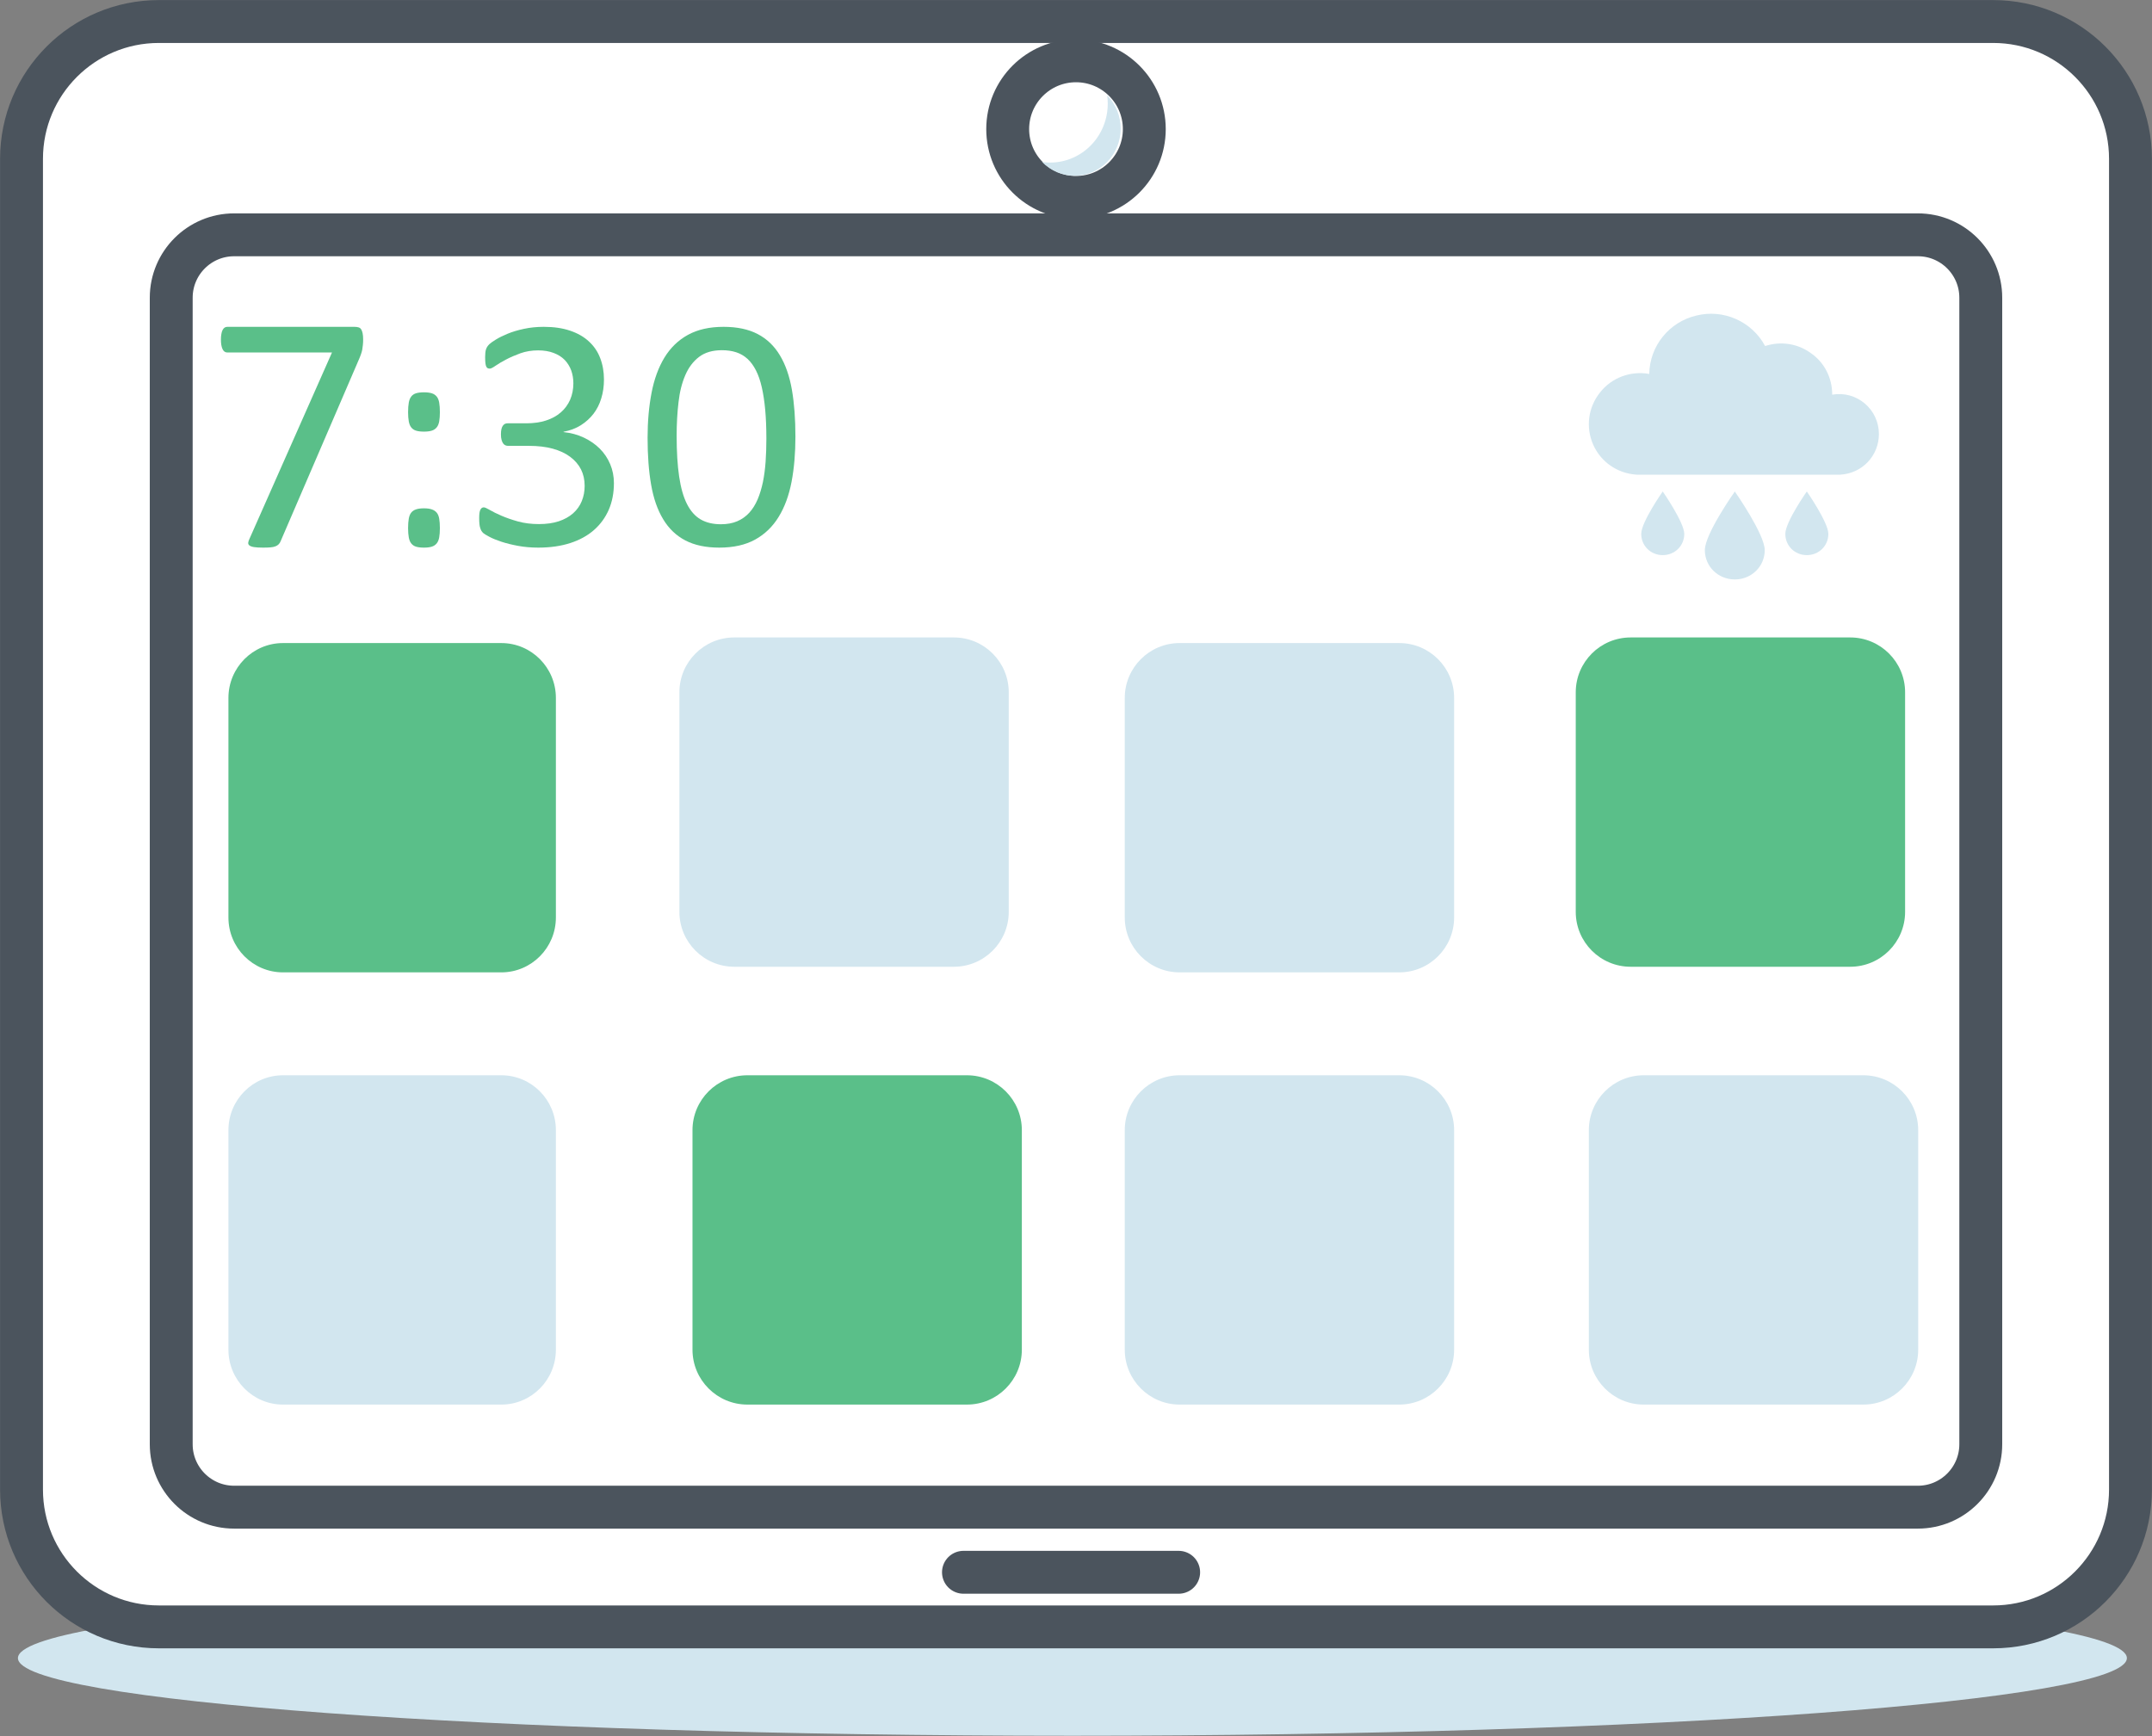 <svg width="1150" height="928" xmlns="http://www.w3.org/2000/svg" xmlns:xlink="http://www.w3.org/1999/xlink" xml:space="preserve" overflow="hidden"><rect width="100%" height="100%" fill="#808080" stroke="none"/><g transform="translate(-1459 -1190)"><path d="M1468.58 2076.19C1468.58 2053.26 1720.87 2034.69 2032.08 2034.69 2343.29 2034.69 2595.58 2053.26 2595.58 2076.19 2595.58 2099.12 2343.29 2117.69 2032.08 2117.69 1720.87 2117.69 1468.58 2099.12 1468.58 2076.19Z" fill="#D2E6EF" fill-rule="evenodd"/><path d="M1470.5 1274.89C1470.5 1234.36 1503.36 1201.5 1543.89 1201.5L2524.11 1201.5C2564.64 1201.5 2597.5 1234.36 2597.5 1274.89L2597.5 1986.11C2597.5 2026.64 2564.64 2059.5 2524.11 2059.5L1543.89 2059.5C1503.36 2059.5 1470.5 2026.64 1470.5 1986.11Z" stroke="#4B545D" stroke-width="22.917" stroke-miterlimit="8" fill="#FFFFFF" fill-rule="evenodd"/><path d="M1550.5 1349.13C1550.5 1330.56 1565.56 1315.5 1584.13 1315.5L2483.87 1315.5C2502.44 1315.5 2517.5 1330.56 2517.5 1349.13L2517.5 1961.89C2517.5 1980.46 2502.44 1995.52 2483.87 1995.52L1584.13 1995.52C1565.56 1995.52 1550.5 1980.46 1550.5 1961.89Z" stroke="#4B545D" stroke-width="22.917" stroke-miterlimit="8" fill="#FFFFFF" fill-rule="evenodd"/><path d="M1997.5 1259C1997.5 1238.84 2013.84 1222.5 2034 1222.5 2054.16 1222.5 2070.5 1238.84 2070.5 1259 2070.5 1279.16 2054.16 1295.5 2034 1295.5 2013.84 1295.5 1997.5 1279.16 1997.5 1259Z" stroke="#4B545D" stroke-width="22.917" stroke-miterlimit="8" fill="#FFFFFF" fill-rule="evenodd"/><path d="M1829.06 1794.02C1829.06 1777.83 1842.21 1764.69 1858.39 1764.69L1975.73 1764.69C1991.91 1764.69 2005.06 1777.83 2005.06 1794.02L2005.06 1911.35C2005.06 1927.54 1991.91 1940.69 1975.73 1940.69L1858.39 1940.69C1842.21 1940.69 1829.06 1927.54 1829.06 1911.35Z" fill="#5ABF89" fill-rule="evenodd"/><path d="M1581.07 1794.02C1581.07 1777.83 1594.14 1764.69 1610.23 1764.69L1726.9 1764.69C1742.99 1764.69 1756.06 1777.83 1756.06 1794.02L1756.06 1911.35C1756.06 1927.54 1742.99 1940.69 1726.9 1940.69L1610.23 1940.69C1594.14 1940.69 1581.07 1927.54 1581.07 1911.35Z" fill="#D2E6EF" fill-rule="evenodd"/><path d="M1581.07 1563.02C1581.07 1546.82 1594.14 1533.69 1610.23 1533.69L1726.9 1533.69C1742.99 1533.69 1756.06 1546.82 1756.06 1563.02L1756.06 1680.35C1756.06 1696.55 1742.99 1709.69 1726.9 1709.69L1610.23 1709.69C1594.14 1709.69 1581.07 1696.55 1581.07 1680.35Z" fill="#5ABF89" fill-rule="evenodd"/><path d="M1822.06 1560.02C1822.06 1543.82 1835.21 1530.69 1851.39 1530.69L1968.73 1530.69C1984.91 1530.69 1998.06 1543.82 1998.06 1560.02L1998.06 1677.35C1998.06 1693.55 1984.91 1706.69 1968.73 1706.69L1851.39 1706.69C1835.21 1706.69 1822.06 1693.55 1822.06 1677.35Z" fill="#D2E6EF" fill-rule="evenodd"/><path d="M2308.06 1794.02C2308.06 1777.83 2321.21 1764.69 2337.39 1764.69L2454.73 1764.69C2470.91 1764.69 2484.06 1777.83 2484.06 1794.02L2484.06 1911.35C2484.06 1927.54 2470.91 1940.69 2454.73 1940.69L2337.39 1940.69C2321.21 1940.69 2308.06 1927.54 2308.06 1911.35Z" fill="#D2E6EF" fill-rule="evenodd"/><path d="M2060.06 1794.02C2060.06 1777.83 2073.21 1764.69 2089.39 1764.69L2206.73 1764.69C2222.91 1764.69 2236.06 1777.83 2236.06 1794.02L2236.06 1911.35C2236.06 1927.54 2222.91 1940.69 2206.73 1940.69L2089.39 1940.69C2073.21 1940.69 2060.06 1927.54 2060.06 1911.35Z" fill="#D2E6EF" fill-rule="evenodd"/><path d="M2060.06 1563.02C2060.06 1546.82 2073.21 1533.69 2089.39 1533.69L2206.73 1533.69C2222.91 1533.69 2236.06 1546.82 2236.06 1563.02L2236.06 1680.35C2236.06 1696.55 2222.91 1709.69 2206.73 1709.69L2089.39 1709.69C2073.21 1709.69 2060.06 1696.55 2060.06 1680.35Z" fill="#D2E6EF" fill-rule="evenodd"/><path d="M2301.06 1560.02C2301.06 1543.82 2314.21 1530.69 2330.39 1530.69L2447.73 1530.69C2463.91 1530.69 2477.06 1543.82 2477.06 1560.02L2477.06 1677.35C2477.06 1693.55 2463.91 1706.69 2447.73 1706.69L2330.39 1706.69C2314.21 1706.69 2301.06 1693.55 2301.06 1677.35Z" fill="#5ABF89" fill-rule="evenodd"/><path d="M1749.59 1364.68C1754.94 1364.68 1759.6 1365.36 1763.61 1366.72 1767.66 1368.08 1771.02 1370 1773.69 1372.48 1776.4 1374.96 1778.43 1377.93 1779.73 1381.38 1781.07 1384.84 1781.75 1388.66 1781.75 1392.85 1781.75 1396.46 1781.27 1399.81 1780.31 1402.91 1779.39 1406.01 1777.98 1408.76 1776.16 1411.15 1774.31 1413.54 1772.05 1415.58 1769.41 1417.26 1766.73 1418.94 1763.65 1420.11 1760.15 1420.76L1760.15 1420.94C1764.13 1421.35 1767.76 1422.34 1771.05 1423.91 1774.31 1425.47 1777.16 1427.43 1779.52 1429.79 1781.89 1432.16 1783.74 1434.92 1785.08 1438.08 1786.41 1441.24 1787.07 1444.62 1787.07 1448.22 1787.07 1453.48 1786.14 1458.22 1784.32 1462.44 1782.47 1466.66 1779.83 1470.28 1776.4 1473.29 1772.97 1476.3 1768.76 1478.62 1763.72 1480.25 1758.68 1481.87 1753.02 1482.68 1746.68 1482.68 1742.84 1482.68 1739.24 1482.37 1735.88 1481.75 1732.55 1481.13 1729.57 1480.4 1726.96 1479.54 1724.36 1478.68 1722.2 1477.8 1720.48 1476.88 1718.77 1475.96 1717.67 1475.3 1717.23 1474.89 1716.81 1474.48 1716.47 1474.06 1716.23 1473.65 1715.99 1473.23 1715.79 1472.73 1715.61 1472.14 1715.41 1471.55 1715.27 1470.83 1715.2 1469.97 1715.1 1469.11 1715.07 1468.07 1715.07 1466.83 1715.07 1464.7 1715.27 1463.22 1715.72 1462.4 1716.13 1461.57 1716.75 1461.16 1717.53 1461.16 1718.08 1461.16 1719.15 1461.63 1720.76 1462.57 1722.37 1463.52 1724.43 1464.54 1726.96 1465.63 1729.47 1466.72 1732.41 1467.74 1735.77 1468.69 1739.17 1469.63 1742.91 1470.1 1747.02 1470.1 1751.03 1470.1 1754.56 1469.6 1757.61 1468.6 1760.63 1467.59 1763.17 1466.18 1765.26 1464.34 1767.32 1462.52 1768.86 1460.34 1769.89 1457.83 1770.92 1455.32 1771.43 1452.59 1771.43 1449.64 1771.43 1446.39 1770.78 1443.47 1769.48 1440.87 1768.14 1438.27 1766.22 1436.03 1763.68 1434.14 1761.15 1432.25 1758.03 1430.8 1754.36 1429.79 1750.65 1428.79 1746.44 1428.29 1741.74 1428.29L1730.46 1428.29C1729.98 1428.29 1729.5 1428.18 1729.02 1427.98 1728.57 1427.77 1728.16 1427.43 1727.85 1426.96 1727.51 1426.49 1727.24 1425.87 1727.03 1425.1 1726.79 1424.33 1726.69 1423.33 1726.69 1422.09 1726.69 1420.97 1726.79 1420.04 1726.96 1419.3 1727.13 1418.56 1727.41 1417.97 1727.72 1417.53 1728.03 1417.08 1728.4 1416.76 1728.81 1416.55 1729.23 1416.34 1729.71 1416.24 1730.25 1416.24L1740.27 1416.24C1744.17 1416.24 1747.71 1415.74 1750.79 1414.74 1753.91 1413.73 1756.55 1412.29 1758.71 1410.39 1760.87 1408.51 1762.52 1406.25 1763.68 1403.62 1764.81 1400.99 1765.4 1398.05 1765.4 1394.8 1765.4 1392.44 1765.02 1390.18 1764.27 1388.03 1763.48 1385.87 1762.31 1384 1760.8 1382.4 1759.26 1380.81 1757.27 1379.55 1754.87 1378.64 1752.47 1377.72 1749.73 1377.26 1746.57 1377.26 1743.15 1377.26 1739.99 1377.78 1737.11 1378.81 1734.27 1379.85 1731.69 1380.95 1729.47 1382.13 1727.2 1383.32 1725.35 1384.42 1723.84 1385.46 1722.37 1386.49 1721.34 1387.01 1720.76 1387.01 1720.35 1387.01 1719.97 1386.93 1719.63 1386.79 1719.32 1386.64 1719.04 1386.34 1718.84 1385.9 1718.63 1385.46 1718.49 1384.84 1718.39 1384.04 1718.32 1383.24 1718.25 1382.19 1718.25 1380.89 1718.25 1380.01 1718.29 1379.23 1718.36 1378.55 1718.43 1377.87 1718.53 1377.28 1718.7 1376.77 1718.87 1376.27 1719.08 1375.82 1719.32 1375.4 1719.56 1374.99 1719.97 1374.5 1720.52 1373.94 1721.1 1373.38 1722.23 1372.57 1723.95 1371.5 1725.66 1370.44 1727.79 1369.39 1730.29 1368.36 1732.79 1367.33 1735.71 1366.45 1739 1365.75 1742.29 1365.04 1745.82 1364.68 1749.59 1364.68Z" fill="#5ABF89" fill-rule="evenodd"/><path d="M1845.66 1364.68C1852.91 1364.68 1858.99 1365.97 1863.9 1368.54 1868.81 1371.1 1872.76 1374.89 1875.75 1379.88 1878.77 1384.87 1880.9 1391.01 1882.18 1398.3 1883.45 1405.6 1884.06 1413.97 1884.06 1423.42 1884.06 1432.22 1883.38 1440.25 1882 1447.51 1880.6 1454.78 1878.33 1461.02 1875.1 1466.25 1871.91 1471.48 1867.71 1475.52 1862.53 1478.39 1857.34 1481.25 1850.95 1482.68 1843.36 1482.68 1836.18 1482.68 1830.14 1481.4 1825.23 1478.83 1820.31 1476.26 1816.37 1472.48 1813.38 1467.49 1810.35 1462.5 1808.22 1456.36 1806.95 1449.06 1805.68 1441.77 1805.06 1433.4 1805.06 1423.95 1805.06 1415.21 1805.79 1407.19 1807.19 1399.9 1808.6 1392.6 1810.9 1386.34 1814.06 1381.12 1817.26 1375.89 1821.41 1371.84 1826.6 1368.98 1831.79 1366.12 1838.14 1364.68 1845.66 1364.68ZM1844.77 1377.17C1839.79 1377.17 1835.74 1378.35 1832.61 1380.72 1829.49 1383.08 1827.01 1386.33 1825.23 1390.46 1823.44 1394.6 1822.2 1399.44 1821.59 1404.99 1820.93 1410.54 1820.59 1416.51 1820.59 1422.89 1820.59 1431.45 1821.04 1438.73 1821.93 1444.72 1822.82 1450.72 1824.2 1455.61 1826.12 1459.39 1828.04 1463.16 1830.48 1465.91 1833.44 1467.62 1836.42 1469.34 1840.03 1470.19 1844.25 1470.19 1847.55 1470.19 1850.44 1469.66 1852.95 1468.6 1855.45 1467.53 1857.58 1466.01 1859.4 1464.04 1861.19 1462.06 1862.67 1459.68 1863.87 1456.9 1865.04 1454.13 1865.96 1451.06 1866.68 1447.69 1867.37 1444.32 1867.85 1440.68 1868.13 1436.75 1868.4 1432.82 1868.54 1428.73 1868.54 1424.48 1868.54 1418.75 1868.33 1413.62 1867.92 1409.07 1867.51 1404.52 1866.89 1400.5 1866.1 1397.02 1865.31 1393.53 1864.28 1390.54 1863.01 1388.03 1861.74 1385.52 1860.23 1383.45 1858.48 1381.82 1856.69 1380.2 1854.7 1379.02 1852.43 1378.28 1850.16 1377.54 1847.62 1377.17 1844.77 1377.17Z" fill="#5ABF89" fill-rule="evenodd"/><path d="M1580.48 1364.68 1648.36 1364.68C1649.22 1364.68 1649.95 1364.77 1650.57 1364.95 1651.23 1365.14 1651.68 1365.5 1652.02 1366.04 1652.37 1366.59 1652.61 1367.29 1652.78 1368.13 1652.96 1368.98 1653.06 1370.07 1653.06 1371.4 1653.06 1372.49 1653.02 1373.47 1652.92 1374.35 1652.82 1375.23 1652.71 1376.07 1652.58 1376.89 1652.4 1377.71 1652.2 1378.5 1651.92 1379.25 1651.68 1380.01 1651.33 1380.81 1650.99 1381.66L1609.01 1479.14C1608.74 1479.87 1608.36 1480.46 1607.91 1480.91 1607.46 1481.37 1606.87 1481.73 1606.18 1482 1605.49 1482.27 1604.63 1482.46 1603.52 1482.55 1602.45 1482.64 1601.14 1482.68 1599.58 1482.68 1597.54 1482.68 1595.96 1482.59 1594.81 1482.41 1593.64 1482.23 1592.85 1481.94 1592.33 1481.55 1591.81 1481.16 1591.6 1480.67 1591.64 1480.1 1591.71 1479.52 1591.91 1478.84 1592.29 1478.05L1636.41 1378.39 1580.48 1378.39C1579.34 1378.39 1578.47 1377.78 1577.92 1376.57 1577.34 1375.36 1577.06 1373.67 1577.06 1371.49 1577.06 1370.34 1577.13 1369.34 1577.3 1368.49 1577.44 1367.65 1577.65 1366.94 1577.96 1366.36 1578.27 1365.79 1578.61 1365.36 1579.03 1365.09 1579.48 1364.82 1579.93 1364.68 1580.48 1364.68Z" fill="#5ABF89" fill-rule="evenodd"/><path d="M1685.57 1399.68C1687.24 1399.68 1688.63 1399.85 1689.69 1400.18 1690.78 1400.51 1691.66 1401.09 1692.34 1401.91 1693.02 1402.73 1693.46 1403.82 1693.7 1405.18 1693.94 1406.54 1694.07 1408.26 1694.07 1410.32 1694.07 1412.26 1693.94 1413.89 1693.7 1415.23 1693.46 1416.56 1693.02 1417.64 1692.34 1418.45 1691.66 1419.27 1690.78 1419.85 1689.69 1420.18 1688.63 1420.51 1687.24 1420.68 1685.57 1420.68 1683.84 1420.68 1682.45 1420.51 1681.36 1420.18 1680.27 1419.85 1679.42 1419.27 1678.77 1418.45 1678.13 1417.64 1677.69 1416.56 1677.45 1415.23 1677.21 1413.89 1677.07 1412.26 1677.07 1410.32 1677.07 1408.26 1677.21 1406.54 1677.45 1405.18 1677.69 1403.82 1678.13 1402.73 1678.77 1401.91 1679.42 1401.09 1680.27 1400.51 1681.36 1400.18 1682.45 1399.85 1683.84 1399.68 1685.57 1399.68Z" fill="#5ABF89" fill-rule="evenodd"/><path d="M1685.57 1461.68C1687.24 1461.68 1688.63 1461.86 1689.69 1462.23 1690.78 1462.59 1691.66 1463.16 1692.34 1463.95 1693.02 1464.74 1693.46 1465.82 1693.7 1467.18 1693.94 1468.54 1694.07 1470.23 1694.07 1472.23 1694.07 1474.22 1693.94 1475.89 1693.7 1477.22 1693.46 1478.56 1693.02 1479.64 1692.34 1480.45 1691.66 1481.27 1690.78 1481.85 1689.69 1482.18 1688.63 1482.51 1687.24 1482.68 1685.57 1482.68 1683.84 1482.68 1682.45 1482.51 1681.36 1482.18 1680.27 1481.85 1679.42 1481.27 1678.77 1480.45 1678.13 1479.64 1677.69 1478.56 1677.45 1477.22 1677.21 1475.89 1677.07 1474.22 1677.07 1472.23 1677.07 1470.23 1677.21 1468.54 1677.45 1467.18 1677.69 1465.82 1678.13 1464.74 1678.77 1463.95 1679.42 1463.16 1680.27 1462.59 1681.36 1462.23 1682.45 1461.86 1683.84 1461.68 1685.57 1461.68Z" fill="#5ABF89" fill-rule="evenodd"/><path d="M2402.05 1484.02C2402.05 1492.75 2394.95 1499.69 2386.07 1499.69 2377.15 1499.69 2370.05 1492.75 2370.05 1484.02 2370.05 1475.29 2386.07 1452.69 2386.07 1452.69 2386.07 1452.69 2402.05 1475.52 2402.05 1484.02Z" fill="#D2E6EF" fill-rule="evenodd"/><path d="M2436.05 1475.35C2436.05 1481.7 2431 1486.69 2424.54 1486.69 2418.09 1486.69 2413.05 1481.7 2413.05 1475.35 2413.05 1469 2424.54 1452.68 2424.54 1452.68 2424.54 1452.68 2436.05 1469.23 2436.05 1475.35Z" fill="#D2E6EF" fill-rule="evenodd"/><path d="M2359.05 1475.35C2359.05 1481.7 2354 1486.69 2347.54 1486.69 2341.09 1486.69 2336.05 1481.7 2336.05 1475.35 2336.05 1469 2347.54 1452.68 2347.54 1452.68 2347.54 1452.68 2359.05 1469.23 2359.05 1475.35Z" fill="#D2E6EF" fill-rule="evenodd"/><path d="M2463.06 1421.98C2463.06 1415.64 2460.33 1409.76 2455.56 1405.69 2450.79 1401.62 2444.46 1399.81 2438.1 1400.94L2438.1 1400.72C2438.1 1392.12 2434.02 1383.76 2426.76 1378.78 2419.71 1373.58 2410.65 1372.22 2402.25 1374.94 2395.24 1361.82 2380.03 1355.03 2365.51 1358.65 2350.99 1362.05 2340.55 1374.94 2340.34 1389.86 2330.35 1388.05 2320.12 1391.9 2314 1399.81 2307.67 1407.73 2306.29 1418.36 2310.37 1427.63 2314.45 1436.9 2323.3 1443.01 2333.53 1443.69L2442.42 1443.69C2454.21 1443.01 2463.06 1433.51 2463.06 1421.98Z" fill="#D2E6EF" fill-rule="evenodd"/><path d="M1973.86 2030.32 2088.86 2030.32" stroke="#4B545D" stroke-width="22.917" stroke-linecap="round" stroke-miterlimit="8" fill="none" fill-rule="evenodd"/><path d="M2050.66 1240.94C2060.27 1250.78 2060.27 1266.73 2050.66 1276.56 2041.05 1286.4 2025.48 1286.4 2015.87 1276.56 2032.68 1279.02 2048.26 1267.06 2050.66 1249.85 2051.08 1246.89 2051.08 1243.89 2050.66 1240.94Z" fill="#D2E6EF" fill-rule="evenodd"/></g></svg>